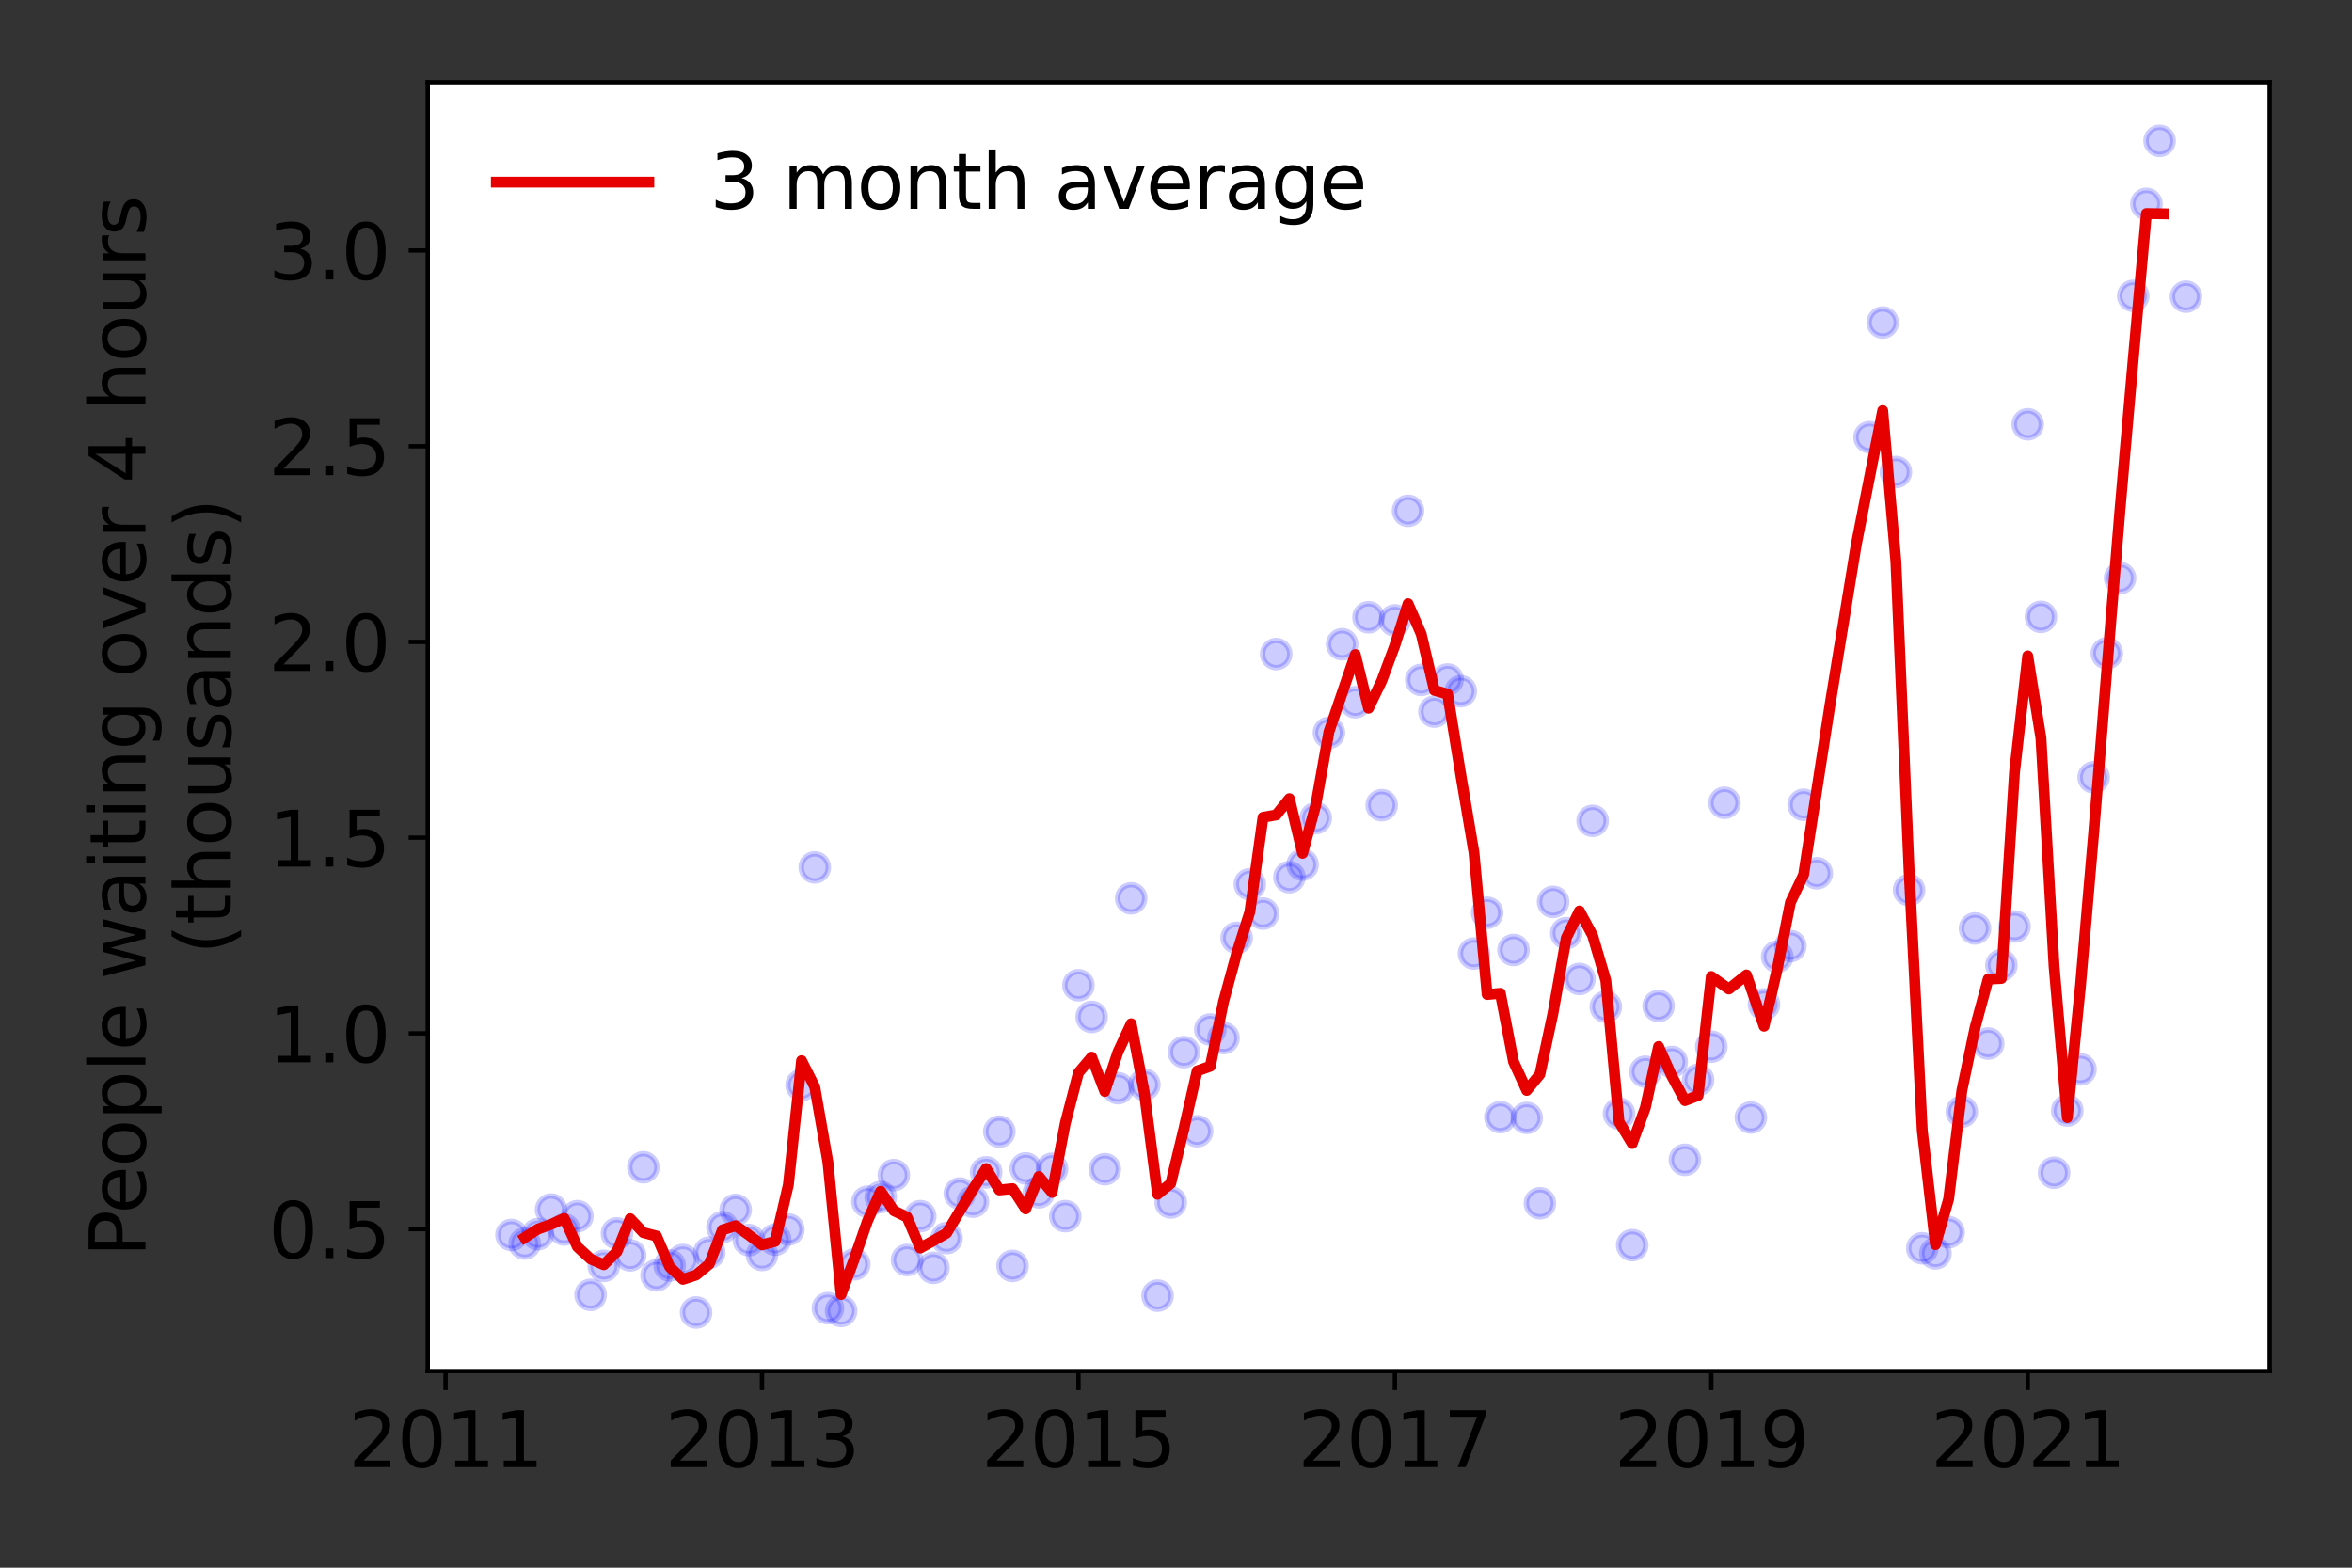 <?xml version="1.0" encoding="utf-8" standalone="no"?>
<!DOCTYPE svg PUBLIC "-//W3C//DTD SVG 1.1//EN"
  "http://www.w3.org/Graphics/SVG/1.1/DTD/svg11.dtd">
<svg height="288pt" version="1.1" viewBox="0 0 432 288" width="432pt" xmlns="http://www.w3.org/2000/svg" xmlns:xlink="http://www.w3.org/1999/xlink">
 <rect x="0" y="0" width="432" height="288" fill="#333333" stroke="none"/>
 <defs>
  <style type="text/css">*{stroke-linecap:butt;stroke-linejoin:round;}</style>
 </defs>
 <g id="figure_1">
  <g id="patch_1">
   <path d="M 0 288 
L 432 288 
L 432 0 
L 0 0 
z
" style="fill:none;"/>
  </g>
  <g id="axes_1">
   <g id="patch_2">
    <path d="M 78.57 251.88 
L 416.88 251.88 
L 416.88 15.12 
L 78.57 15.12 
z
" style="fill:#ffffff;"/>
   </g>
   <g id="matplotlib.axis_1">
    <g id="xtick_1">
     <g id="line2d_1">
      <defs>
       <path d="M 0 0 
L 0 3.5 
" id="m3e447fc615" style="stroke:#000000;stroke-width:0.8;"/>
      </defs>
      <g>
       <use style="stroke:#000000;stroke-width:0.8;" x="81.839" xlink:href="#m3e447fc615" y="251.88"/>
      </g>
     </g>
     <g id="text_1">
      <!-- 2011 -->
      <g transform="translate(64.024 269.518)scale(0.14 -0.14)">
       <defs>
        <path d="M 1228 531 
L 3431 531 
L 3431 0 
L 469 0 
L 469 531 
Q 828 903 1448 1529 
Q 2069 2156 2228 2338 
Q 2531 2678 2651 2914 
Q 2772 3150 2772 3378 
Q 2772 3750 2511 3984 
Q 2250 4219 1831 4219 
Q 1534 4219 1204 4116 
Q 875 4013 500 3803 
L 500 4441 
Q 881 4594 1212 4672 
Q 1544 4750 1819 4750 
Q 2544 4750 2975 4387 
Q 3406 4025 3406 3419 
Q 3406 3131 3298 2873 
Q 3191 2616 2906 2266 
Q 2828 2175 2409 1742 
Q 1991 1309 1228 531 
z
" id="DejaVuSans-32" transform="scale(0.016)"/>
        <path d="M 2034 4250 
Q 1547 4250 1301 3770 
Q 1056 3291 1056 2328 
Q 1056 1369 1301 889 
Q 1547 409 2034 409 
Q 2525 409 2770 889 
Q 3016 1369 3016 2328 
Q 3016 3291 2770 3770 
Q 2525 4250 2034 4250 
z
M 2034 4750 
Q 2819 4750 3233 4129 
Q 3647 3509 3647 2328 
Q 3647 1150 3233 529 
Q 2819 -91 2034 -91 
Q 1250 -91 836 529 
Q 422 1150 422 2328 
Q 422 3509 836 4129 
Q 1250 4750 2034 4750 
z
" id="DejaVuSans-30" transform="scale(0.016)"/>
        <path d="M 794 531 
L 1825 531 
L 1825 4091 
L 703 3866 
L 703 4441 
L 1819 4666 
L 2450 4666 
L 2450 531 
L 3481 531 
L 3481 0 
L 794 0 
L 794 531 
z
" id="DejaVuSans-31" transform="scale(0.016)"/>
       </defs>
       <use xlink:href="#DejaVuSans-32"/>
       <use x="63.623" xlink:href="#DejaVuSans-30"/>
       <use x="127.246" xlink:href="#DejaVuSans-31"/>
       <use x="190.869" xlink:href="#DejaVuSans-31"/>
      </g>
     </g>
    </g>
    <g id="xtick_2">
     <g id="line2d_2">
      <g>
       <use style="stroke:#000000;stroke-width:0.8;" x="139.96" xlink:href="#m3e447fc615" y="251.88"/>
      </g>
     </g>
     <g id="text_2">
      <!-- 2013 -->
      <g transform="translate(122.145 269.518)scale(0.14 -0.14)">
       <defs>
        <path d="M 2597 2516 
Q 3050 2419 3304 2112 
Q 3559 1806 3559 1356 
Q 3559 666 3084 287 
Q 2609 -91 1734 -91 
Q 1441 -91 1130 -33 
Q 819 25 488 141 
L 488 750 
Q 750 597 1062 519 
Q 1375 441 1716 441 
Q 2309 441 2620 675 
Q 2931 909 2931 1356 
Q 2931 1769 2642 2001 
Q 2353 2234 1838 2234 
L 1294 2234 
L 1294 2753 
L 1863 2753 
Q 2328 2753 2575 2939 
Q 2822 3125 2822 3475 
Q 2822 3834 2567 4026 
Q 2313 4219 1838 4219 
Q 1578 4219 1281 4162 
Q 984 4106 628 3988 
L 628 4550 
Q 988 4650 1302 4700 
Q 1616 4750 1894 4750 
Q 2613 4750 3031 4423 
Q 3450 4097 3450 3541 
Q 3450 3153 3228 2886 
Q 3006 2619 2597 2516 
z
" id="DejaVuSans-33" transform="scale(0.016)"/>
       </defs>
       <use xlink:href="#DejaVuSans-32"/>
       <use x="63.623" xlink:href="#DejaVuSans-30"/>
       <use x="127.246" xlink:href="#DejaVuSans-31"/>
       <use x="190.869" xlink:href="#DejaVuSans-33"/>
      </g>
     </g>
    </g>
    <g id="xtick_3">
     <g id="line2d_3">
      <g>
       <use style="stroke:#000000;stroke-width:0.8;" x="198.08" xlink:href="#m3e447fc615" y="251.88"/>
      </g>
     </g>
     <g id="text_3">
      <!-- 2015 -->
      <g transform="translate(180.265 269.518)scale(0.14 -0.14)">
       <defs>
        <path d="M 691 4666 
L 3169 4666 
L 3169 4134 
L 1269 4134 
L 1269 2991 
Q 1406 3038 1543 3061 
Q 1681 3084 1819 3084 
Q 2600 3084 3056 2656 
Q 3513 2228 3513 1497 
Q 3513 744 3044 326 
Q 2575 -91 1722 -91 
Q 1428 -91 1123 -41 
Q 819 9 494 109 
L 494 744 
Q 775 591 1075 516 
Q 1375 441 1709 441 
Q 2250 441 2565 725 
Q 2881 1009 2881 1497 
Q 2881 1984 2565 2268 
Q 2250 2553 1709 2553 
Q 1456 2553 1204 2497 
Q 953 2441 691 2322 
L 691 4666 
z
" id="DejaVuSans-35" transform="scale(0.016)"/>
       </defs>
       <use xlink:href="#DejaVuSans-32"/>
       <use x="63.623" xlink:href="#DejaVuSans-30"/>
       <use x="127.246" xlink:href="#DejaVuSans-31"/>
       <use x="190.869" xlink:href="#DejaVuSans-35"/>
      </g>
     </g>
    </g>
    <g id="xtick_4">
     <g id="line2d_4">
      <g>
       <use style="stroke:#000000;stroke-width:0.8;" x="256.201" xlink:href="#m3e447fc615" y="251.88"/>
      </g>
     </g>
     <g id="text_4">
      <!-- 2017 -->
      <g transform="translate(238.386 269.518)scale(0.14 -0.14)">
       <defs>
        <path d="M 525 4666 
L 3525 4666 
L 3525 4397 
L 1831 0 
L 1172 0 
L 2766 4134 
L 525 4134 
L 525 4666 
z
" id="DejaVuSans-37" transform="scale(0.016)"/>
       </defs>
       <use xlink:href="#DejaVuSans-32"/>
       <use x="63.623" xlink:href="#DejaVuSans-30"/>
       <use x="127.246" xlink:href="#DejaVuSans-31"/>
       <use x="190.869" xlink:href="#DejaVuSans-37"/>
      </g>
     </g>
    </g>
    <g id="xtick_5">
     <g id="line2d_5">
      <g>
       <use style="stroke:#000000;stroke-width:0.8;" x="314.321" xlink:href="#m3e447fc615" y="251.88"/>
      </g>
     </g>
     <g id="text_5">
      <!-- 2019 -->
      <g transform="translate(296.506 269.518)scale(0.14 -0.14)">
       <defs>
        <path d="M 703 97 
L 703 672 
Q 941 559 1184 500 
Q 1428 441 1663 441 
Q 2288 441 2617 861 
Q 2947 1281 2994 2138 
Q 2813 1869 2534 1725 
Q 2256 1581 1919 1581 
Q 1219 1581 811 2004 
Q 403 2428 403 3163 
Q 403 3881 828 4315 
Q 1253 4750 1959 4750 
Q 2769 4750 3195 4129 
Q 3622 3509 3622 2328 
Q 3622 1225 3098 567 
Q 2575 -91 1691 -91 
Q 1453 -91 1209 -44 
Q 966 3 703 97 
z
M 1959 2075 
Q 2384 2075 2632 2365 
Q 2881 2656 2881 3163 
Q 2881 3666 2632 3958 
Q 2384 4250 1959 4250 
Q 1534 4250 1286 3958 
Q 1038 3666 1038 3163 
Q 1038 2656 1286 2365 
Q 1534 2075 1959 2075 
z
" id="DejaVuSans-39" transform="scale(0.016)"/>
       </defs>
       <use xlink:href="#DejaVuSans-32"/>
       <use x="63.623" xlink:href="#DejaVuSans-30"/>
       <use x="127.246" xlink:href="#DejaVuSans-31"/>
       <use x="190.869" xlink:href="#DejaVuSans-39"/>
      </g>
     </g>
    </g>
    <g id="xtick_6">
     <g id="line2d_6">
      <g>
       <use style="stroke:#000000;stroke-width:0.8;" x="372.442" xlink:href="#m3e447fc615" y="251.88"/>
      </g>
     </g>
     <g id="text_6">
      <!-- 2021 -->
      <g transform="translate(354.627 269.518)scale(0.14 -0.14)">
       <use xlink:href="#DejaVuSans-32"/>
       <use x="63.623" xlink:href="#DejaVuSans-30"/>
       <use x="127.246" xlink:href="#DejaVuSans-32"/>
       <use x="190.869" xlink:href="#DejaVuSans-31"/>
      </g>
     </g>
    </g>
   </g>
   <g id="matplotlib.axis_2">
    <g id="ytick_1">
     <g id="line2d_7">
      <defs>
       <path d="M 0 0 
L -3.5 0 
" id="m15a7eb4004" style="stroke:#000000;stroke-width:0.8;"/>
      </defs>
      <g>
       <use style="stroke:#000000;stroke-width:0.8;" x="78.57" xlink:href="#m15a7eb4004" y="225.801"/>
      </g>
     </g>
     <g id="text_7">
      <!-- 0.5 -->
      <g transform="translate(49.306 231.12)scale(0.14 -0.14)">
       <defs>
        <path d="M 684 794 
L 1344 794 
L 1344 0 
L 684 0 
L 684 794 
z
" id="DejaVuSans-2e" transform="scale(0.016)"/>
       </defs>
       <use xlink:href="#DejaVuSans-30"/>
       <use x="63.623" xlink:href="#DejaVuSans-2e"/>
       <use x="95.41" xlink:href="#DejaVuSans-35"/>
      </g>
     </g>
    </g>
    <g id="ytick_2">
     <g id="line2d_8">
      <g>
       <use style="stroke:#000000;stroke-width:0.8;" x="78.57" xlink:href="#m15a7eb4004" y="189.844"/>
      </g>
     </g>
     <g id="text_8">
      <!-- 1.0 -->
      <g transform="translate(49.306 195.163)scale(0.14 -0.14)">
       <use xlink:href="#DejaVuSans-31"/>
       <use x="63.623" xlink:href="#DejaVuSans-2e"/>
       <use x="95.41" xlink:href="#DejaVuSans-30"/>
      </g>
     </g>
    </g>
    <g id="ytick_3">
     <g id="line2d_9">
      <g>
       <use style="stroke:#000000;stroke-width:0.8;" x="78.57" xlink:href="#m15a7eb4004" y="153.887"/>
      </g>
     </g>
     <g id="text_9">
      <!-- 1.5 -->
      <g transform="translate(49.306 159.206)scale(0.14 -0.14)">
       <use xlink:href="#DejaVuSans-31"/>
       <use x="63.623" xlink:href="#DejaVuSans-2e"/>
       <use x="95.41" xlink:href="#DejaVuSans-35"/>
      </g>
     </g>
    </g>
    <g id="ytick_4">
     <g id="line2d_10">
      <g>
       <use style="stroke:#000000;stroke-width:0.8;" x="78.57" xlink:href="#m15a7eb4004" y="117.931"/>
      </g>
     </g>
     <g id="text_10">
      <!-- 2.0 -->
      <g transform="translate(49.306 123.25)scale(0.14 -0.14)">
       <use xlink:href="#DejaVuSans-32"/>
       <use x="63.623" xlink:href="#DejaVuSans-2e"/>
       <use x="95.41" xlink:href="#DejaVuSans-30"/>
      </g>
     </g>
    </g>
    <g id="ytick_5">
     <g id="line2d_11">
      <g>
       <use style="stroke:#000000;stroke-width:0.8;" x="78.57" xlink:href="#m15a7eb4004" y="81.974"/>
      </g>
     </g>
     <g id="text_11">
      <!-- 2.5 -->
      <g transform="translate(49.306 87.293)scale(0.14 -0.14)">
       <use xlink:href="#DejaVuSans-32"/>
       <use x="63.623" xlink:href="#DejaVuSans-2e"/>
       <use x="95.41" xlink:href="#DejaVuSans-35"/>
      </g>
     </g>
    </g>
    <g id="ytick_6">
     <g id="line2d_12">
      <g>
       <use style="stroke:#000000;stroke-width:0.8;" x="78.57" xlink:href="#m15a7eb4004" y="46.018"/>
      </g>
     </g>
     <g id="text_12">
      <!-- 3.0 -->
      <g transform="translate(49.306 51.336)scale(0.14 -0.14)">
       <use xlink:href="#DejaVuSans-33"/>
       <use x="63.623" xlink:href="#DejaVuSans-2e"/>
       <use x="95.41" xlink:href="#DejaVuSans-30"/>
      </g>
     </g>
    </g>
    <g id="text_13">
     <!-- People waiting over 4 hours -->
     <g transform="translate(26.717 230.925)rotate(-90)scale(0.14 -0.14)">
      <defs>
       <path d="M 1259 4147 
L 1259 2394 
L 2053 2394 
Q 2494 2394 2734 2622 
Q 2975 2850 2975 3272 
Q 2975 3691 2734 3919 
Q 2494 4147 2053 4147 
L 1259 4147 
z
M 628 4666 
L 2053 4666 
Q 2838 4666 3239 4311 
Q 3641 3956 3641 3272 
Q 3641 2581 3239 2228 
Q 2838 1875 2053 1875 
L 1259 1875 
L 1259 0 
L 628 0 
L 628 4666 
z
" id="DejaVuSans-50" transform="scale(0.016)"/>
       <path d="M 3597 1894 
L 3597 1613 
L 953 1613 
Q 991 1019 1311 708 
Q 1631 397 2203 397 
Q 2534 397 2845 478 
Q 3156 559 3463 722 
L 3463 178 
Q 3153 47 2828 -22 
Q 2503 -91 2169 -91 
Q 1331 -91 842 396 
Q 353 884 353 1716 
Q 353 2575 817 3079 
Q 1281 3584 2069 3584 
Q 2775 3584 3186 3129 
Q 3597 2675 3597 1894 
z
M 3022 2063 
Q 3016 2534 2758 2815 
Q 2500 3097 2075 3097 
Q 1594 3097 1305 2825 
Q 1016 2553 972 2059 
L 3022 2063 
z
" id="DejaVuSans-65" transform="scale(0.016)"/>
       <path d="M 1959 3097 
Q 1497 3097 1228 2736 
Q 959 2375 959 1747 
Q 959 1119 1226 758 
Q 1494 397 1959 397 
Q 2419 397 2687 759 
Q 2956 1122 2956 1747 
Q 2956 2369 2687 2733 
Q 2419 3097 1959 3097 
z
M 1959 3584 
Q 2709 3584 3137 3096 
Q 3566 2609 3566 1747 
Q 3566 888 3137 398 
Q 2709 -91 1959 -91 
Q 1206 -91 779 398 
Q 353 888 353 1747 
Q 353 2609 779 3096 
Q 1206 3584 1959 3584 
z
" id="DejaVuSans-6f" transform="scale(0.016)"/>
       <path d="M 1159 525 
L 1159 -1331 
L 581 -1331 
L 581 3500 
L 1159 3500 
L 1159 2969 
Q 1341 3281 1617 3432 
Q 1894 3584 2278 3584 
Q 2916 3584 3314 3078 
Q 3713 2572 3713 1747 
Q 3713 922 3314 415 
Q 2916 -91 2278 -91 
Q 1894 -91 1617 61 
Q 1341 213 1159 525 
z
M 3116 1747 
Q 3116 2381 2855 2742 
Q 2594 3103 2138 3103 
Q 1681 3103 1420 2742 
Q 1159 2381 1159 1747 
Q 1159 1113 1420 752 
Q 1681 391 2138 391 
Q 2594 391 2855 752 
Q 3116 1113 3116 1747 
z
" id="DejaVuSans-70" transform="scale(0.016)"/>
       <path d="M 603 4863 
L 1178 4863 
L 1178 0 
L 603 0 
L 603 4863 
z
" id="DejaVuSans-6c" transform="scale(0.016)"/>
       <path id="DejaVuSans-20" transform="scale(0.016)"/>
       <path d="M 269 3500 
L 844 3500 
L 1563 769 
L 2278 3500 
L 2956 3500 
L 3675 769 
L 4391 3500 
L 4966 3500 
L 4050 0 
L 3372 0 
L 2619 2869 
L 1863 0 
L 1184 0 
L 269 3500 
z
" id="DejaVuSans-77" transform="scale(0.016)"/>
       <path d="M 2194 1759 
Q 1497 1759 1228 1600 
Q 959 1441 959 1056 
Q 959 750 1161 570 
Q 1363 391 1709 391 
Q 2188 391 2477 730 
Q 2766 1069 2766 1631 
L 2766 1759 
L 2194 1759 
z
M 3341 1997 
L 3341 0 
L 2766 0 
L 2766 531 
Q 2569 213 2275 61 
Q 1981 -91 1556 -91 
Q 1019 -91 701 211 
Q 384 513 384 1019 
Q 384 1609 779 1909 
Q 1175 2209 1959 2209 
L 2766 2209 
L 2766 2266 
Q 2766 2663 2505 2880 
Q 2244 3097 1772 3097 
Q 1472 3097 1187 3025 
Q 903 2953 641 2809 
L 641 3341 
Q 956 3463 1253 3523 
Q 1550 3584 1831 3584 
Q 2591 3584 2966 3190 
Q 3341 2797 3341 1997 
z
" id="DejaVuSans-61" transform="scale(0.016)"/>
       <path d="M 603 3500 
L 1178 3500 
L 1178 0 
L 603 0 
L 603 3500 
z
M 603 4863 
L 1178 4863 
L 1178 4134 
L 603 4134 
L 603 4863 
z
" id="DejaVuSans-69" transform="scale(0.016)"/>
       <path d="M 1172 4494 
L 1172 3500 
L 2356 3500 
L 2356 3053 
L 1172 3053 
L 1172 1153 
Q 1172 725 1289 603 
Q 1406 481 1766 481 
L 2356 481 
L 2356 0 
L 1766 0 
Q 1100 0 847 248 
Q 594 497 594 1153 
L 594 3053 
L 172 3053 
L 172 3500 
L 594 3500 
L 594 4494 
L 1172 4494 
z
" id="DejaVuSans-74" transform="scale(0.016)"/>
       <path d="M 3513 2113 
L 3513 0 
L 2938 0 
L 2938 2094 
Q 2938 2591 2744 2837 
Q 2550 3084 2163 3084 
Q 1697 3084 1428 2787 
Q 1159 2491 1159 1978 
L 1159 0 
L 581 0 
L 581 3500 
L 1159 3500 
L 1159 2956 
Q 1366 3272 1645 3428 
Q 1925 3584 2291 3584 
Q 2894 3584 3203 3211 
Q 3513 2838 3513 2113 
z
" id="DejaVuSans-6e" transform="scale(0.016)"/>
       <path d="M 2906 1791 
Q 2906 2416 2648 2759 
Q 2391 3103 1925 3103 
Q 1463 3103 1205 2759 
Q 947 2416 947 1791 
Q 947 1169 1205 825 
Q 1463 481 1925 481 
Q 2391 481 2648 825 
Q 2906 1169 2906 1791 
z
M 3481 434 
Q 3481 -459 3084 -895 
Q 2688 -1331 1869 -1331 
Q 1566 -1331 1297 -1286 
Q 1028 -1241 775 -1147 
L 775 -588 
Q 1028 -725 1275 -790 
Q 1522 -856 1778 -856 
Q 2344 -856 2625 -561 
Q 2906 -266 2906 331 
L 2906 616 
Q 2728 306 2450 153 
Q 2172 0 1784 0 
Q 1141 0 747 490 
Q 353 981 353 1791 
Q 353 2603 747 3093 
Q 1141 3584 1784 3584 
Q 2172 3584 2450 3431 
Q 2728 3278 2906 2969 
L 2906 3500 
L 3481 3500 
L 3481 434 
z
" id="DejaVuSans-67" transform="scale(0.016)"/>
       <path d="M 191 3500 
L 800 3500 
L 1894 563 
L 2988 3500 
L 3597 3500 
L 2284 0 
L 1503 0 
L 191 3500 
z
" id="DejaVuSans-76" transform="scale(0.016)"/>
       <path d="M 2631 2963 
Q 2534 3019 2420 3045 
Q 2306 3072 2169 3072 
Q 1681 3072 1420 2755 
Q 1159 2438 1159 1844 
L 1159 0 
L 581 0 
L 581 3500 
L 1159 3500 
L 1159 2956 
Q 1341 3275 1631 3429 
Q 1922 3584 2338 3584 
Q 2397 3584 2469 3576 
Q 2541 3569 2628 3553 
L 2631 2963 
z
" id="DejaVuSans-72" transform="scale(0.016)"/>
       <path d="M 2419 4116 
L 825 1625 
L 2419 1625 
L 2419 4116 
z
M 2253 4666 
L 3047 4666 
L 3047 1625 
L 3713 1625 
L 3713 1100 
L 3047 1100 
L 3047 0 
L 2419 0 
L 2419 1100 
L 313 1100 
L 313 1709 
L 2253 4666 
z
" id="DejaVuSans-34" transform="scale(0.016)"/>
       <path d="M 3513 2113 
L 3513 0 
L 2938 0 
L 2938 2094 
Q 2938 2591 2744 2837 
Q 2550 3084 2163 3084 
Q 1697 3084 1428 2787 
Q 1159 2491 1159 1978 
L 1159 0 
L 581 0 
L 581 4863 
L 1159 4863 
L 1159 2956 
Q 1366 3272 1645 3428 
Q 1925 3584 2291 3584 
Q 2894 3584 3203 3211 
Q 3513 2838 3513 2113 
z
" id="DejaVuSans-68" transform="scale(0.016)"/>
       <path d="M 544 1381 
L 544 3500 
L 1119 3500 
L 1119 1403 
Q 1119 906 1312 657 
Q 1506 409 1894 409 
Q 2359 409 2629 706 
Q 2900 1003 2900 1516 
L 2900 3500 
L 3475 3500 
L 3475 0 
L 2900 0 
L 2900 538 
Q 2691 219 2414 64 
Q 2138 -91 1772 -91 
Q 1169 -91 856 284 
Q 544 659 544 1381 
z
M 1991 3584 
L 1991 3584 
z
" id="DejaVuSans-75" transform="scale(0.016)"/>
       <path d="M 2834 3397 
L 2834 2853 
Q 2591 2978 2328 3040 
Q 2066 3103 1784 3103 
Q 1356 3103 1142 2972 
Q 928 2841 928 2578 
Q 928 2378 1081 2264 
Q 1234 2150 1697 2047 
L 1894 2003 
Q 2506 1872 2764 1633 
Q 3022 1394 3022 966 
Q 3022 478 2636 193 
Q 2250 -91 1575 -91 
Q 1294 -91 989 -36 
Q 684 19 347 128 
L 347 722 
Q 666 556 975 473 
Q 1284 391 1588 391 
Q 1994 391 2212 530 
Q 2431 669 2431 922 
Q 2431 1156 2273 1281 
Q 2116 1406 1581 1522 
L 1381 1569 
Q 847 1681 609 1914 
Q 372 2147 372 2553 
Q 372 3047 722 3315 
Q 1072 3584 1716 3584 
Q 2034 3584 2315 3537 
Q 2597 3491 2834 3397 
z
" id="DejaVuSans-73" transform="scale(0.016)"/>
      </defs>
      <use xlink:href="#DejaVuSans-50"/>
      <use x="56.678" xlink:href="#DejaVuSans-65"/>
      <use x="118.201" xlink:href="#DejaVuSans-6f"/>
      <use x="179.383" xlink:href="#DejaVuSans-70"/>
      <use x="242.859" xlink:href="#DejaVuSans-6c"/>
      <use x="270.643" xlink:href="#DejaVuSans-65"/>
      <use x="332.166" xlink:href="#DejaVuSans-20"/>
      <use x="363.953" xlink:href="#DejaVuSans-77"/>
      <use x="445.74" xlink:href="#DejaVuSans-61"/>
      <use x="507.02" xlink:href="#DejaVuSans-69"/>
      <use x="534.803" xlink:href="#DejaVuSans-74"/>
      <use x="574.012" xlink:href="#DejaVuSans-69"/>
      <use x="601.795" xlink:href="#DejaVuSans-6e"/>
      <use x="665.174" xlink:href="#DejaVuSans-67"/>
      <use x="728.65" xlink:href="#DejaVuSans-20"/>
      <use x="760.438" xlink:href="#DejaVuSans-6f"/>
      <use x="821.619" xlink:href="#DejaVuSans-76"/>
      <use x="880.799" xlink:href="#DejaVuSans-65"/>
      <use x="942.322" xlink:href="#DejaVuSans-72"/>
      <use x="983.436" xlink:href="#DejaVuSans-20"/>
      <use x="1015.223" xlink:href="#DejaVuSans-34"/>
      <use x="1078.846" xlink:href="#DejaVuSans-20"/>
      <use x="1110.633" xlink:href="#DejaVuSans-68"/>
      <use x="1174.012" xlink:href="#DejaVuSans-6f"/>
      <use x="1235.193" xlink:href="#DejaVuSans-75"/>
      <use x="1298.572" xlink:href="#DejaVuSans-72"/>
      <use x="1339.686" xlink:href="#DejaVuSans-73"/>
     </g>
     <!-- (thousands) -->
     <g transform="translate(42.394 175.325)rotate(-90)scale(0.14 -0.14)">
      <defs>
       <path d="M 1984 4856 
Q 1566 4138 1362 3434 
Q 1159 2731 1159 2009 
Q 1159 1288 1364 580 
Q 1569 -128 1984 -844 
L 1484 -844 
Q 1016 -109 783 600 
Q 550 1309 550 2009 
Q 550 2706 781 3412 
Q 1013 4119 1484 4856 
L 1984 4856 
z
" id="DejaVuSans-28" transform="scale(0.016)"/>
       <path d="M 2906 2969 
L 2906 4863 
L 3481 4863 
L 3481 0 
L 2906 0 
L 2906 525 
Q 2725 213 2448 61 
Q 2172 -91 1784 -91 
Q 1150 -91 751 415 
Q 353 922 353 1747 
Q 353 2572 751 3078 
Q 1150 3584 1784 3584 
Q 2172 3584 2448 3432 
Q 2725 3281 2906 2969 
z
M 947 1747 
Q 947 1113 1208 752 
Q 1469 391 1925 391 
Q 2381 391 2643 752 
Q 2906 1113 2906 1747 
Q 2906 2381 2643 2742 
Q 2381 3103 1925 3103 
Q 1469 3103 1208 2742 
Q 947 2381 947 1747 
z
" id="DejaVuSans-64" transform="scale(0.016)"/>
       <path d="M 513 4856 
L 1013 4856 
Q 1481 4119 1714 3412 
Q 1947 2706 1947 2009 
Q 1947 1309 1714 600 
Q 1481 -109 1013 -844 
L 513 -844 
Q 928 -128 1133 580 
Q 1338 1288 1338 2009 
Q 1338 2731 1133 3434 
Q 928 4138 513 4856 
z
" id="DejaVuSans-29" transform="scale(0.016)"/>
      </defs>
      <use xlink:href="#DejaVuSans-28"/>
      <use x="39.014" xlink:href="#DejaVuSans-74"/>
      <use x="78.223" xlink:href="#DejaVuSans-68"/>
      <use x="141.602" xlink:href="#DejaVuSans-6f"/>
      <use x="202.783" xlink:href="#DejaVuSans-75"/>
      <use x="266.162" xlink:href="#DejaVuSans-73"/>
      <use x="318.262" xlink:href="#DejaVuSans-61"/>
      <use x="379.541" xlink:href="#DejaVuSans-6e"/>
      <use x="442.92" xlink:href="#DejaVuSans-64"/>
      <use x="506.396" xlink:href="#DejaVuSans-73"/>
      <use x="558.496" xlink:href="#DejaVuSans-29"/>
     </g>
    </g>
   </g>
   <g id="line2d_13">
    <defs>
     <path d="M 0 2.5 
C 0.663 2.5 1.299 2.237 1.768 1.768 
C 2.237 1.299 2.5 0.663 2.5 0 
C 2.5 -0.663 2.237 -1.299 1.768 -1.768 
C 1.299 -2.237 0.663 -2.5 0 -2.5 
C -0.663 -2.5 -1.299 -2.237 -1.768 -1.768 
C -2.237 -1.299 -2.5 -0.663 -2.5 0 
C -2.5 0.663 -2.237 1.299 -1.768 1.768 
C -1.299 2.237 -0.663 2.5 0 2.5 
z
" id="m3e9f942c46" style="stroke:#0000ff;stroke-opacity:0.2;"/>
    </defs>
    <g clip-path="url(#p3008870fca)">
     <use style="fill:#0000ff;fill-opacity:0.2;stroke:#0000ff;stroke-opacity:0.2;" x="401.502" xlink:href="#m3e9f942c46" y="54.503"/>
     <use style="fill:#0000ff;fill-opacity:0.2;stroke:#0000ff;stroke-opacity:0.2;" x="396.659" xlink:href="#m3e9f942c46" y="25.882"/>
     <use style="fill:#0000ff;fill-opacity:0.2;stroke:#0000ff;stroke-opacity:0.2;" x="394.237" xlink:href="#m3e9f942c46" y="37.46"/>
     <use style="fill:#0000ff;fill-opacity:0.2;stroke:#0000ff;stroke-opacity:0.2;" x="391.816" xlink:href="#m3e9f942c46" y="54.359"/>
     <use style="fill:#0000ff;fill-opacity:0.2;stroke:#0000ff;stroke-opacity:0.2;" x="389.394" xlink:href="#m3e9f942c46" y="106.209"/>
     <use style="fill:#0000ff;fill-opacity:0.2;stroke:#0000ff;stroke-opacity:0.2;" x="386.972" xlink:href="#m3e9f942c46" y="120.016"/>
     <use style="fill:#0000ff;fill-opacity:0.2;stroke:#0000ff;stroke-opacity:0.2;" x="384.55" xlink:href="#m3e9f942c46" y="142.813"/>
     <use style="fill:#0000ff;fill-opacity:0.2;stroke:#0000ff;stroke-opacity:0.2;" x="382.129" xlink:href="#m3e9f942c46" y="196.46"/>
     <use style="fill:#0000ff;fill-opacity:0.2;stroke:#0000ff;stroke-opacity:0.2;" x="379.707" xlink:href="#m3e9f942c46" y="204.011"/>
     <use style="fill:#0000ff;fill-opacity:0.2;stroke:#0000ff;stroke-opacity:0.2;" x="377.285" xlink:href="#m3e9f942c46" y="215.445"/>
     <use style="fill:#0000ff;fill-opacity:0.2;stroke:#0000ff;stroke-opacity:0.2;" x="374.864" xlink:href="#m3e9f942c46" y="113.328"/>
     <use style="fill:#0000ff;fill-opacity:0.2;stroke:#0000ff;stroke-opacity:0.2;" x="372.442" xlink:href="#m3e9f942c46" y="77.947"/>
     <use style="fill:#0000ff;fill-opacity:0.2;stroke:#0000ff;stroke-opacity:0.2;" x="370.02" xlink:href="#m3e9f942c46" y="170.212"/>
     <use style="fill:#0000ff;fill-opacity:0.2;stroke:#0000ff;stroke-opacity:0.2;" x="367.599" xlink:href="#m3e9f942c46" y="177.331"/>
     <use style="fill:#0000ff;fill-opacity:0.2;stroke:#0000ff;stroke-opacity:0.2;" x="365.177" xlink:href="#m3e9f942c46" y="191.714"/>
     <use style="fill:#0000ff;fill-opacity:0.2;stroke:#0000ff;stroke-opacity:0.2;" x="362.755" xlink:href="#m3e9f942c46" y="170.571"/>
     <use style="fill:#0000ff;fill-opacity:0.2;stroke:#0000ff;stroke-opacity:0.2;" x="360.334" xlink:href="#m3e9f942c46" y="204.227"/>
     <use style="fill:#0000ff;fill-opacity:0.2;stroke:#0000ff;stroke-opacity:0.2;" x="357.912" xlink:href="#m3e9f942c46" y="226.376"/>
     <use style="fill:#0000ff;fill-opacity:0.2;stroke:#0000ff;stroke-opacity:0.2;" x="355.49" xlink:href="#m3e9f942c46" y="230.259"/>
     <use style="fill:#0000ff;fill-opacity:0.2;stroke:#0000ff;stroke-opacity:0.2;" x="353.068" xlink:href="#m3e9f942c46" y="229.324"/>
     <use style="fill:#0000ff;fill-opacity:0.2;stroke:#0000ff;stroke-opacity:0.2;" x="350.647" xlink:href="#m3e9f942c46" y="163.524"/>
     <use style="fill:#0000ff;fill-opacity:0.2;stroke:#0000ff;stroke-opacity:0.2;" x="348.225" xlink:href="#m3e9f942c46" y="86.72"/>
     <use style="fill:#0000ff;fill-opacity:0.2;stroke:#0000ff;stroke-opacity:0.2;" x="345.803" xlink:href="#m3e9f942c46" y="59.25"/>
     <use style="fill:#0000ff;fill-opacity:0.2;stroke:#0000ff;stroke-opacity:0.2;" x="343.382" xlink:href="#m3e9f942c46" y="80.32"/>
     <use style="fill:#0000ff;fill-opacity:0.2;stroke:#0000ff;stroke-opacity:0.2;" x="333.695" xlink:href="#m3e9f942c46" y="160.432"/>
     <use style="fill:#0000ff;fill-opacity:0.2;stroke:#0000ff;stroke-opacity:0.2;" x="331.273" xlink:href="#m3e9f942c46" y="147.847"/>
     <use style="fill:#0000ff;fill-opacity:0.2;stroke:#0000ff;stroke-opacity:0.2;" x="328.852" xlink:href="#m3e9f942c46" y="173.807"/>
     <use style="fill:#0000ff;fill-opacity:0.2;stroke:#0000ff;stroke-opacity:0.2;" x="326.43" xlink:href="#m3e9f942c46" y="175.749"/>
     <use style="fill:#0000ff;fill-opacity:0.2;stroke:#0000ff;stroke-opacity:0.2;" x="324.008" xlink:href="#m3e9f942c46" y="184.522"/>
     <use style="fill:#0000ff;fill-opacity:0.2;stroke:#0000ff;stroke-opacity:0.2;" x="321.587" xlink:href="#m3e9f942c46" y="205.305"/>
     <use style="fill:#0000ff;fill-opacity:0.2;stroke:#0000ff;stroke-opacity:0.2;" x="316.743" xlink:href="#m3e9f942c46" y="147.487"/>
     <use style="fill:#0000ff;fill-opacity:0.2;stroke:#0000ff;stroke-opacity:0.2;" x="314.321" xlink:href="#m3e9f942c46" y="192.289"/>
     <use style="fill:#0000ff;fill-opacity:0.2;stroke:#0000ff;stroke-opacity:0.2;" x="311.9" xlink:href="#m3e9f942c46" y="198.402"/>
     <use style="fill:#0000ff;fill-opacity:0.2;stroke:#0000ff;stroke-opacity:0.2;" x="309.478" xlink:href="#m3e9f942c46" y="213.072"/>
     <use style="fill:#0000ff;fill-opacity:0.2;stroke:#0000ff;stroke-opacity:0.2;" x="307.056" xlink:href="#m3e9f942c46" y="195.094"/>
     <use style="fill:#0000ff;fill-opacity:0.2;stroke:#0000ff;stroke-opacity:0.2;" x="304.635" xlink:href="#m3e9f942c46" y="184.81"/>
     <use style="fill:#0000ff;fill-opacity:0.2;stroke:#0000ff;stroke-opacity:0.2;" x="302.213" xlink:href="#m3e9f942c46" y="196.892"/>
     <use style="fill:#0000ff;fill-opacity:0.2;stroke:#0000ff;stroke-opacity:0.2;" x="299.791" xlink:href="#m3e9f942c46" y="228.749"/>
     <use style="fill:#0000ff;fill-opacity:0.2;stroke:#0000ff;stroke-opacity:0.2;" x="297.37" xlink:href="#m3e9f942c46" y="204.586"/>
     <use style="fill:#0000ff;fill-opacity:0.2;stroke:#0000ff;stroke-opacity:0.2;" x="294.948" xlink:href="#m3e9f942c46" y="184.954"/>
     <use style="fill:#0000ff;fill-opacity:0.2;stroke:#0000ff;stroke-opacity:0.2;" x="292.526" xlink:href="#m3e9f942c46" y="150.795"/>
     <use style="fill:#0000ff;fill-opacity:0.2;stroke:#0000ff;stroke-opacity:0.2;" x="290.105" xlink:href="#m3e9f942c46" y="179.848"/>
     <use style="fill:#0000ff;fill-opacity:0.2;stroke:#0000ff;stroke-opacity:0.2;" x="287.683" xlink:href="#m3e9f942c46" y="171.434"/>
     <use style="fill:#0000ff;fill-opacity:0.2;stroke:#0000ff;stroke-opacity:0.2;" x="285.261" xlink:href="#m3e9f942c46" y="165.681"/>
     <use style="fill:#0000ff;fill-opacity:0.2;stroke:#0000ff;stroke-opacity:0.2;" x="282.839" xlink:href="#m3e9f942c46" y="221.054"/>
     <use style="fill:#0000ff;fill-opacity:0.2;stroke:#0000ff;stroke-opacity:0.2;" x="280.418" xlink:href="#m3e9f942c46" y="205.377"/>
     <use style="fill:#0000ff;fill-opacity:0.2;stroke:#0000ff;stroke-opacity:0.2;" x="277.996" xlink:href="#m3e9f942c46" y="174.527"/>
     <use style="fill:#0000ff;fill-opacity:0.2;stroke:#0000ff;stroke-opacity:0.2;" x="275.574" xlink:href="#m3e9f942c46" y="205.233"/>
     <use style="fill:#0000ff;fill-opacity:0.2;stroke:#0000ff;stroke-opacity:0.2;" x="273.153" xlink:href="#m3e9f942c46" y="167.695"/>
     <use style="fill:#0000ff;fill-opacity:0.2;stroke:#0000ff;stroke-opacity:0.2;" x="270.731" xlink:href="#m3e9f942c46" y="175.174"/>
     <use style="fill:#0000ff;fill-opacity:0.2;stroke:#0000ff;stroke-opacity:0.2;" x="268.309" xlink:href="#m3e9f942c46" y="126.992"/>
     <use style="fill:#0000ff;fill-opacity:0.2;stroke:#0000ff;stroke-opacity:0.2;" x="265.888" xlink:href="#m3e9f942c46" y="124.834"/>
     <use style="fill:#0000ff;fill-opacity:0.2;stroke:#0000ff;stroke-opacity:0.2;" x="263.466" xlink:href="#m3e9f942c46" y="130.731"/>
     <use style="fill:#0000ff;fill-opacity:0.2;stroke:#0000ff;stroke-opacity:0.2;" x="261.044" xlink:href="#m3e9f942c46" y="124.906"/>
     <use style="fill:#0000ff;fill-opacity:0.2;stroke:#0000ff;stroke-opacity:0.2;" x="258.623" xlink:href="#m3e9f942c46" y="93.84"/>
     <use style="fill:#0000ff;fill-opacity:0.2;stroke:#0000ff;stroke-opacity:0.2;" x="256.201" xlink:href="#m3e9f942c46" y="113.976"/>
     <use style="fill:#0000ff;fill-opacity:0.2;stroke:#0000ff;stroke-opacity:0.2;" x="253.779" xlink:href="#m3e9f942c46" y="147.919"/>
     <use style="fill:#0000ff;fill-opacity:0.2;stroke:#0000ff;stroke-opacity:0.2;" x="251.358" xlink:href="#m3e9f942c46" y="113.4"/>
     <use style="fill:#0000ff;fill-opacity:0.2;stroke:#0000ff;stroke-opacity:0.2;" x="248.936" xlink:href="#m3e9f942c46" y="129.005"/>
     <use style="fill:#0000ff;fill-opacity:0.2;stroke:#0000ff;stroke-opacity:0.2;" x="246.514" xlink:href="#m3e9f942c46" y="118.362"/>
     <use style="fill:#0000ff;fill-opacity:0.2;stroke:#0000ff;stroke-opacity:0.2;" x="244.092" xlink:href="#m3e9f942c46" y="134.615"/>
     <use style="fill:#0000ff;fill-opacity:0.2;stroke:#0000ff;stroke-opacity:0.2;" x="241.671" xlink:href="#m3e9f942c46" y="150.292"/>
     <use style="fill:#0000ff;fill-opacity:0.2;stroke:#0000ff;stroke-opacity:0.2;" x="239.249" xlink:href="#m3e9f942c46" y="158.849"/>
     <use style="fill:#0000ff;fill-opacity:0.2;stroke:#0000ff;stroke-opacity:0.2;" x="236.827" xlink:href="#m3e9f942c46" y="161.151"/>
     <use style="fill:#0000ff;fill-opacity:0.2;stroke:#0000ff;stroke-opacity:0.2;" x="234.406" xlink:href="#m3e9f942c46" y="120.16"/>
     <use style="fill:#0000ff;fill-opacity:0.2;stroke:#0000ff;stroke-opacity:0.2;" x="231.984" xlink:href="#m3e9f942c46" y="167.839"/>
     <use style="fill:#0000ff;fill-opacity:0.2;stroke:#0000ff;stroke-opacity:0.2;" x="229.562" xlink:href="#m3e9f942c46" y="162.445"/>
     <use style="fill:#0000ff;fill-opacity:0.2;stroke:#0000ff;stroke-opacity:0.2;" x="227.141" xlink:href="#m3e9f942c46" y="172.297"/>
     <use style="fill:#0000ff;fill-opacity:0.2;stroke:#0000ff;stroke-opacity:0.2;" x="224.719" xlink:href="#m3e9f942c46" y="190.707"/>
     <use style="fill:#0000ff;fill-opacity:0.2;stroke:#0000ff;stroke-opacity:0.2;" x="222.297" xlink:href="#m3e9f942c46" y="189.125"/>
     <use style="fill:#0000ff;fill-opacity:0.2;stroke:#0000ff;stroke-opacity:0.2;" x="219.876" xlink:href="#m3e9f942c46" y="207.822"/>
     <use style="fill:#0000ff;fill-opacity:0.2;stroke:#0000ff;stroke-opacity:0.2;" x="217.454" xlink:href="#m3e9f942c46" y="193.296"/>
     <use style="fill:#0000ff;fill-opacity:0.2;stroke:#0000ff;stroke-opacity:0.2;" x="215.032" xlink:href="#m3e9f942c46" y="220.911"/>
     <use style="fill:#0000ff;fill-opacity:0.2;stroke:#0000ff;stroke-opacity:0.2;" x="212.611" xlink:href="#m3e9f942c46" y="238.026"/>
     <use style="fill:#0000ff;fill-opacity:0.2;stroke:#0000ff;stroke-opacity:0.2;" x="210.189" xlink:href="#m3e9f942c46" y="199.265"/>
     <use style="fill:#0000ff;fill-opacity:0.2;stroke:#0000ff;stroke-opacity:0.2;" x="207.767" xlink:href="#m3e9f942c46" y="165.034"/>
     <use style="fill:#0000ff;fill-opacity:0.2;stroke:#0000ff;stroke-opacity:0.2;" x="205.345" xlink:href="#m3e9f942c46" y="199.912"/>
     <use style="fill:#0000ff;fill-opacity:0.2;stroke:#0000ff;stroke-opacity:0.2;" x="202.924" xlink:href="#m3e9f942c46" y="214.798"/>
     <use style="fill:#0000ff;fill-opacity:0.2;stroke:#0000ff;stroke-opacity:0.2;" x="200.502" xlink:href="#m3e9f942c46" y="186.824"/>
     <use style="fill:#0000ff;fill-opacity:0.2;stroke:#0000ff;stroke-opacity:0.2;" x="198.08" xlink:href="#m3e9f942c46" y="180.999"/>
     <use style="fill:#0000ff;fill-opacity:0.2;stroke:#0000ff;stroke-opacity:0.2;" x="195.659" xlink:href="#m3e9f942c46" y="223.428"/>
     <use style="fill:#0000ff;fill-opacity:0.2;stroke:#0000ff;stroke-opacity:0.2;" x="193.237" xlink:href="#m3e9f942c46" y="214.726"/>
     <use style="fill:#0000ff;fill-opacity:0.2;stroke:#0000ff;stroke-opacity:0.2;" x="190.815" xlink:href="#m3e9f942c46" y="219.041"/>
     <use style="fill:#0000ff;fill-opacity:0.2;stroke:#0000ff;stroke-opacity:0.2;" x="188.394" xlink:href="#m3e9f942c46" y="214.654"/>
     <use style="fill:#0000ff;fill-opacity:0.2;stroke:#0000ff;stroke-opacity:0.2;" x="185.972" xlink:href="#m3e9f942c46" y="232.561"/>
     <use style="fill:#0000ff;fill-opacity:0.2;stroke:#0000ff;stroke-opacity:0.2;" x="183.55" xlink:href="#m3e9f942c46" y="207.894"/>
     <use style="fill:#0000ff;fill-opacity:0.2;stroke:#0000ff;stroke-opacity:0.2;" x="181.129" xlink:href="#m3e9f942c46" y="215.373"/>
     <use style="fill:#0000ff;fill-opacity:0.2;stroke:#0000ff;stroke-opacity:0.2;" x="178.707" xlink:href="#m3e9f942c46" y="220.767"/>
     <use style="fill:#0000ff;fill-opacity:0.2;stroke:#0000ff;stroke-opacity:0.2;" x="176.285" xlink:href="#m3e9f942c46" y="219.257"/>
     <use style="fill:#0000ff;fill-opacity:0.2;stroke:#0000ff;stroke-opacity:0.2;" x="173.863" xlink:href="#m3e9f942c46" y="227.455"/>
     <use style="fill:#0000ff;fill-opacity:0.2;stroke:#0000ff;stroke-opacity:0.2;" x="171.442" xlink:href="#m3e9f942c46" y="232.92"/>
     <use style="fill:#0000ff;fill-opacity:0.2;stroke:#0000ff;stroke-opacity:0.2;" x="169.02" xlink:href="#m3e9f942c46" y="223.428"/>
     <use style="fill:#0000ff;fill-opacity:0.2;stroke:#0000ff;stroke-opacity:0.2;" x="166.598" xlink:href="#m3e9f942c46" y="231.482"/>
     <use style="fill:#0000ff;fill-opacity:0.2;stroke:#0000ff;stroke-opacity:0.2;" x="164.177" xlink:href="#m3e9f942c46" y="215.877"/>
     <use style="fill:#0000ff;fill-opacity:0.2;stroke:#0000ff;stroke-opacity:0.2;" x="161.755" xlink:href="#m3e9f942c46" y="219.904"/>
     <use style="fill:#0000ff;fill-opacity:0.2;stroke:#0000ff;stroke-opacity:0.2;" x="159.333" xlink:href="#m3e9f942c46" y="220.767"/>
     <use style="fill:#0000ff;fill-opacity:0.2;stroke:#0000ff;stroke-opacity:0.2;" x="156.912" xlink:href="#m3e9f942c46" y="232.273"/>
     <use style="fill:#0000ff;fill-opacity:0.2;stroke:#0000ff;stroke-opacity:0.2;" x="154.49" xlink:href="#m3e9f942c46" y="240.831"/>
     <use style="fill:#0000ff;fill-opacity:0.2;stroke:#0000ff;stroke-opacity:0.2;" x="152.068" xlink:href="#m3e9f942c46" y="240.327"/>
     <use style="fill:#0000ff;fill-opacity:0.2;stroke:#0000ff;stroke-opacity:0.2;" x="149.647" xlink:href="#m3e9f942c46" y="159.353"/>
     <use style="fill:#0000ff;fill-opacity:0.2;stroke:#0000ff;stroke-opacity:0.2;" x="147.225" xlink:href="#m3e9f942c46" y="199.337"/>
     <use style="fill:#0000ff;fill-opacity:0.2;stroke:#0000ff;stroke-opacity:0.2;" x="144.803" xlink:href="#m3e9f942c46" y="225.873"/>
     <use style="fill:#0000ff;fill-opacity:0.2;stroke:#0000ff;stroke-opacity:0.2;" x="142.382" xlink:href="#m3e9f942c46" y="227.742"/>
     <use style="fill:#0000ff;fill-opacity:0.2;stroke:#0000ff;stroke-opacity:0.2;" x="139.96" xlink:href="#m3e9f942c46" y="230.547"/>
     <use style="fill:#0000ff;fill-opacity:0.2;stroke:#0000ff;stroke-opacity:0.2;" x="137.538" xlink:href="#m3e9f942c46" y="227.814"/>
     <use style="fill:#0000ff;fill-opacity:0.2;stroke:#0000ff;stroke-opacity:0.2;" x="135.116" xlink:href="#m3e9f942c46" y="222.277"/>
     <use style="fill:#0000ff;fill-opacity:0.2;stroke:#0000ff;stroke-opacity:0.2;" x="132.695" xlink:href="#m3e9f942c46" y="225.441"/>
     <use style="fill:#0000ff;fill-opacity:0.2;stroke:#0000ff;stroke-opacity:0.2;" x="130.273" xlink:href="#m3e9f942c46" y="230.115"/>
     <use style="fill:#0000ff;fill-opacity:0.2;stroke:#0000ff;stroke-opacity:0.2;" x="127.851" xlink:href="#m3e9f942c46" y="241.118"/>
     <use style="fill:#0000ff;fill-opacity:0.2;stroke:#0000ff;stroke-opacity:0.2;" x="125.43" xlink:href="#m3e9f942c46" y="231.482"/>
     <use style="fill:#0000ff;fill-opacity:0.2;stroke:#0000ff;stroke-opacity:0.2;" x="123.008" xlink:href="#m3e9f942c46" y="232.489"/>
     <use style="fill:#0000ff;fill-opacity:0.2;stroke:#0000ff;stroke-opacity:0.2;" x="120.586" xlink:href="#m3e9f942c46" y="234.286"/>
     <use style="fill:#0000ff;fill-opacity:0.2;stroke:#0000ff;stroke-opacity:0.2;" x="118.165" xlink:href="#m3e9f942c46" y="214.438"/>
     <use style="fill:#0000ff;fill-opacity:0.2;stroke:#0000ff;stroke-opacity:0.2;" x="115.743" xlink:href="#m3e9f942c46" y="230.619"/>
     <use style="fill:#0000ff;fill-opacity:0.2;stroke:#0000ff;stroke-opacity:0.2;" x="113.321" xlink:href="#m3e9f942c46" y="226.592"/>
     <use style="fill:#0000ff;fill-opacity:0.2;stroke:#0000ff;stroke-opacity:0.2;" x="110.9" xlink:href="#m3e9f942c46" y="232.561"/>
     <use style="fill:#0000ff;fill-opacity:0.2;stroke:#0000ff;stroke-opacity:0.2;" x="108.478" xlink:href="#m3e9f942c46" y="237.882"/>
     <use style="fill:#0000ff;fill-opacity:0.2;stroke:#0000ff;stroke-opacity:0.2;" x="106.056" xlink:href="#m3e9f942c46" y="223.428"/>
     <use style="fill:#0000ff;fill-opacity:0.2;stroke:#0000ff;stroke-opacity:0.2;" x="103.634" xlink:href="#m3e9f942c46" y="225.873"/>
     <use style="fill:#0000ff;fill-opacity:0.2;stroke:#0000ff;stroke-opacity:0.2;" x="101.213" xlink:href="#m3e9f942c46" y="222.205"/>
     <use style="fill:#0000ff;fill-opacity:0.2;stroke:#0000ff;stroke-opacity:0.2;" x="98.791" xlink:href="#m3e9f942c46" y="226.736"/>
     <use style="fill:#0000ff;fill-opacity:0.2;stroke:#0000ff;stroke-opacity:0.2;" x="96.369" xlink:href="#m3e9f942c46" y="228.461"/>
     <use style="fill:#0000ff;fill-opacity:0.2;stroke:#0000ff;stroke-opacity:0.2;" x="93.948" xlink:href="#m3e9f942c46" y="226.879"/>
    </g>
   </g>
   <g id="line2d_14">
    <path clip-path="url(#p3008870fca)" d="M 397.466 39.282 
L 394.237 39.234 
L 391.816 66.009 
L 389.394 93.528 
L 386.972 123.013 
L 384.55 153.096 
L 382.129 181.095 
L 379.707 205.305 
L 377.285 177.595 
L 374.864 135.573 
L 372.442 120.496 
L 370.02 141.83 
L 367.599 179.752 
L 365.177 179.872 
L 362.755 188.837 
L 360.334 200.391 
L 357.912 220.287 
L 355.49 228.653 
L 353.068 207.702 
L 350.647 159.856 
L 348.225 103.165 
L 345.803 75.43 
L 340.96 100 
L 336.117 129.533 
L 331.273 160.695 
L 328.852 165.801 
L 326.43 178.026 
L 324.008 188.526 
L 320.779 179.105 
L 317.55 181.694 
L 314.321 179.393 
L 311.9 201.254 
L 309.478 202.189 
L 307.056 197.659 
L 304.635 192.265 
L 302.213 203.484 
L 299.791 210.076 
L 297.37 206.096 
L 294.948 180.112 
L 292.526 171.866 
L 290.105 167.359 
L 287.683 172.321 
L 285.261 186.057 
L 282.839 197.371 
L 280.418 200.319 
L 277.996 195.046 
L 275.574 182.485 
L 273.153 182.701 
L 270.731 156.62 
L 268.309 142.333 
L 265.888 127.519 
L 263.466 126.824 
L 261.044 116.493 
L 258.623 110.907 
L 256.201 118.578 
L 253.779 125.098 
L 251.358 130.108 
L 248.936 120.256 
L 246.514 127.327 
L 244.092 134.423 
L 241.671 147.919 
L 239.249 156.764 
L 236.827 146.72 
L 234.406 149.716 
L 231.984 150.148 
L 229.562 167.527 
L 227.141 175.15 
L 224.719 184.043 
L 222.297 195.885 
L 219.876 196.748 
L 217.454 207.343 
L 215.032 217.411 
L 212.611 219.4 
L 210.189 200.775 
L 207.767 188.07 
L 205.345 193.248 
L 202.924 200.511 
L 200.502 194.207 
L 198.08 197.083 
L 195.659 206.384 
L 193.237 219.065 
L 190.815 216.14 
L 188.394 222.085 
L 185.972 218.37 
L 183.55 218.609 
L 181.129 214.678 
L 178.707 218.466 
L 176.285 222.493 
L 173.863 226.544 
L 171.442 227.934 
L 169.02 229.276 
L 166.598 223.595 
L 164.177 222.421 
L 161.755 218.849 
L 159.333 224.314 
L 156.912 231.29 
L 154.49 237.81 
L 152.068 213.503 
L 149.647 199.672 
L 147.225 194.854 
L 144.803 217.65 
L 142.382 228.054 
L 139.96 228.701 
L 137.538 226.879 
L 135.116 225.177 
L 132.695 225.944 
L 130.273 232.225 
L 127.851 234.238 
L 125.43 235.03 
L 123.008 232.752 
L 120.586 227.071 
L 118.165 226.448 
L 115.743 223.883 
L 113.321 229.924 
L 110.9 232.345 
L 108.478 231.29 
L 106.056 229.061 
L 103.634 223.835 
L 101.213 224.938 
L 98.791 225.801 
L 96.369 227.359 
" style="fill:none;stroke:#e60000;stroke-linecap:square;stroke-width:2;"/>
   </g>
   <g id="patch_3">
    <path d="M 78.57 251.88 
L 78.57 15.12 
" style="fill:none;stroke:#000000;stroke-linecap:square;stroke-linejoin:miter;stroke-width:0.8;"/>
   </g>
   <g id="patch_4">
    <path d="M 416.88 251.88 
L 416.88 15.12 
" style="fill:none;stroke:#000000;stroke-linecap:square;stroke-linejoin:miter;stroke-width:0.8;"/>
   </g>
   <g id="patch_5">
    <path d="M 78.57 251.88 
L 416.88 251.88 
" style="fill:none;stroke:#000000;stroke-linecap:square;stroke-linejoin:miter;stroke-width:0.8;"/>
   </g>
   <g id="patch_6">
    <path d="M 78.57 15.12 
L 416.88 15.12 
" style="fill:none;stroke:#000000;stroke-linecap:square;stroke-linejoin:miter;stroke-width:0.8;"/>
   </g>
   <g id="legend_1">
    <g id="line2d_15">
     <path d="M 91.17 33.458 
L 119.17 33.458 
" style="fill:none;stroke:#e60000;stroke-linecap:square;stroke-width:2;"/>
    </g>
    <g id="line2d_16"/>
    <g id="text_14">
     <!-- 3 month average -->
     <g transform="translate(130.37 38.358)scale(0.14 -0.14)">
      <defs>
       <path d="M 3328 2828 
Q 3544 3216 3844 3400 
Q 4144 3584 4550 3584 
Q 5097 3584 5394 3201 
Q 5691 2819 5691 2113 
L 5691 0 
L 5113 0 
L 5113 2094 
Q 5113 2597 4934 2840 
Q 4756 3084 4391 3084 
Q 3944 3084 3684 2787 
Q 3425 2491 3425 1978 
L 3425 0 
L 2847 0 
L 2847 2094 
Q 2847 2600 2669 2842 
Q 2491 3084 2119 3084 
Q 1678 3084 1418 2786 
Q 1159 2488 1159 1978 
L 1159 0 
L 581 0 
L 581 3500 
L 1159 3500 
L 1159 2956 
Q 1356 3278 1631 3431 
Q 1906 3584 2284 3584 
Q 2666 3584 2933 3390 
Q 3200 3197 3328 2828 
z
" id="DejaVuSans-6d" transform="scale(0.016)"/>
      </defs>
      <use xlink:href="#DejaVuSans-33"/>
      <use x="63.623" xlink:href="#DejaVuSans-20"/>
      <use x="95.41" xlink:href="#DejaVuSans-6d"/>
      <use x="192.822" xlink:href="#DejaVuSans-6f"/>
      <use x="254.004" xlink:href="#DejaVuSans-6e"/>
      <use x="317.383" xlink:href="#DejaVuSans-74"/>
      <use x="356.592" xlink:href="#DejaVuSans-68"/>
      <use x="419.971" xlink:href="#DejaVuSans-20"/>
      <use x="451.758" xlink:href="#DejaVuSans-61"/>
      <use x="513.037" xlink:href="#DejaVuSans-76"/>
      <use x="572.217" xlink:href="#DejaVuSans-65"/>
      <use x="633.74" xlink:href="#DejaVuSans-72"/>
      <use x="674.854" xlink:href="#DejaVuSans-61"/>
      <use x="736.133" xlink:href="#DejaVuSans-67"/>
      <use x="799.609" xlink:href="#DejaVuSans-65"/>
     </g>
    </g>
   </g>
  </g>
 </g>
 <defs>
  <clipPath id="p3008870fca">
   <rect height="236.76" width="338.31" x="78.57" y="15.12"/>
  </clipPath>
 </defs>
</svg>
